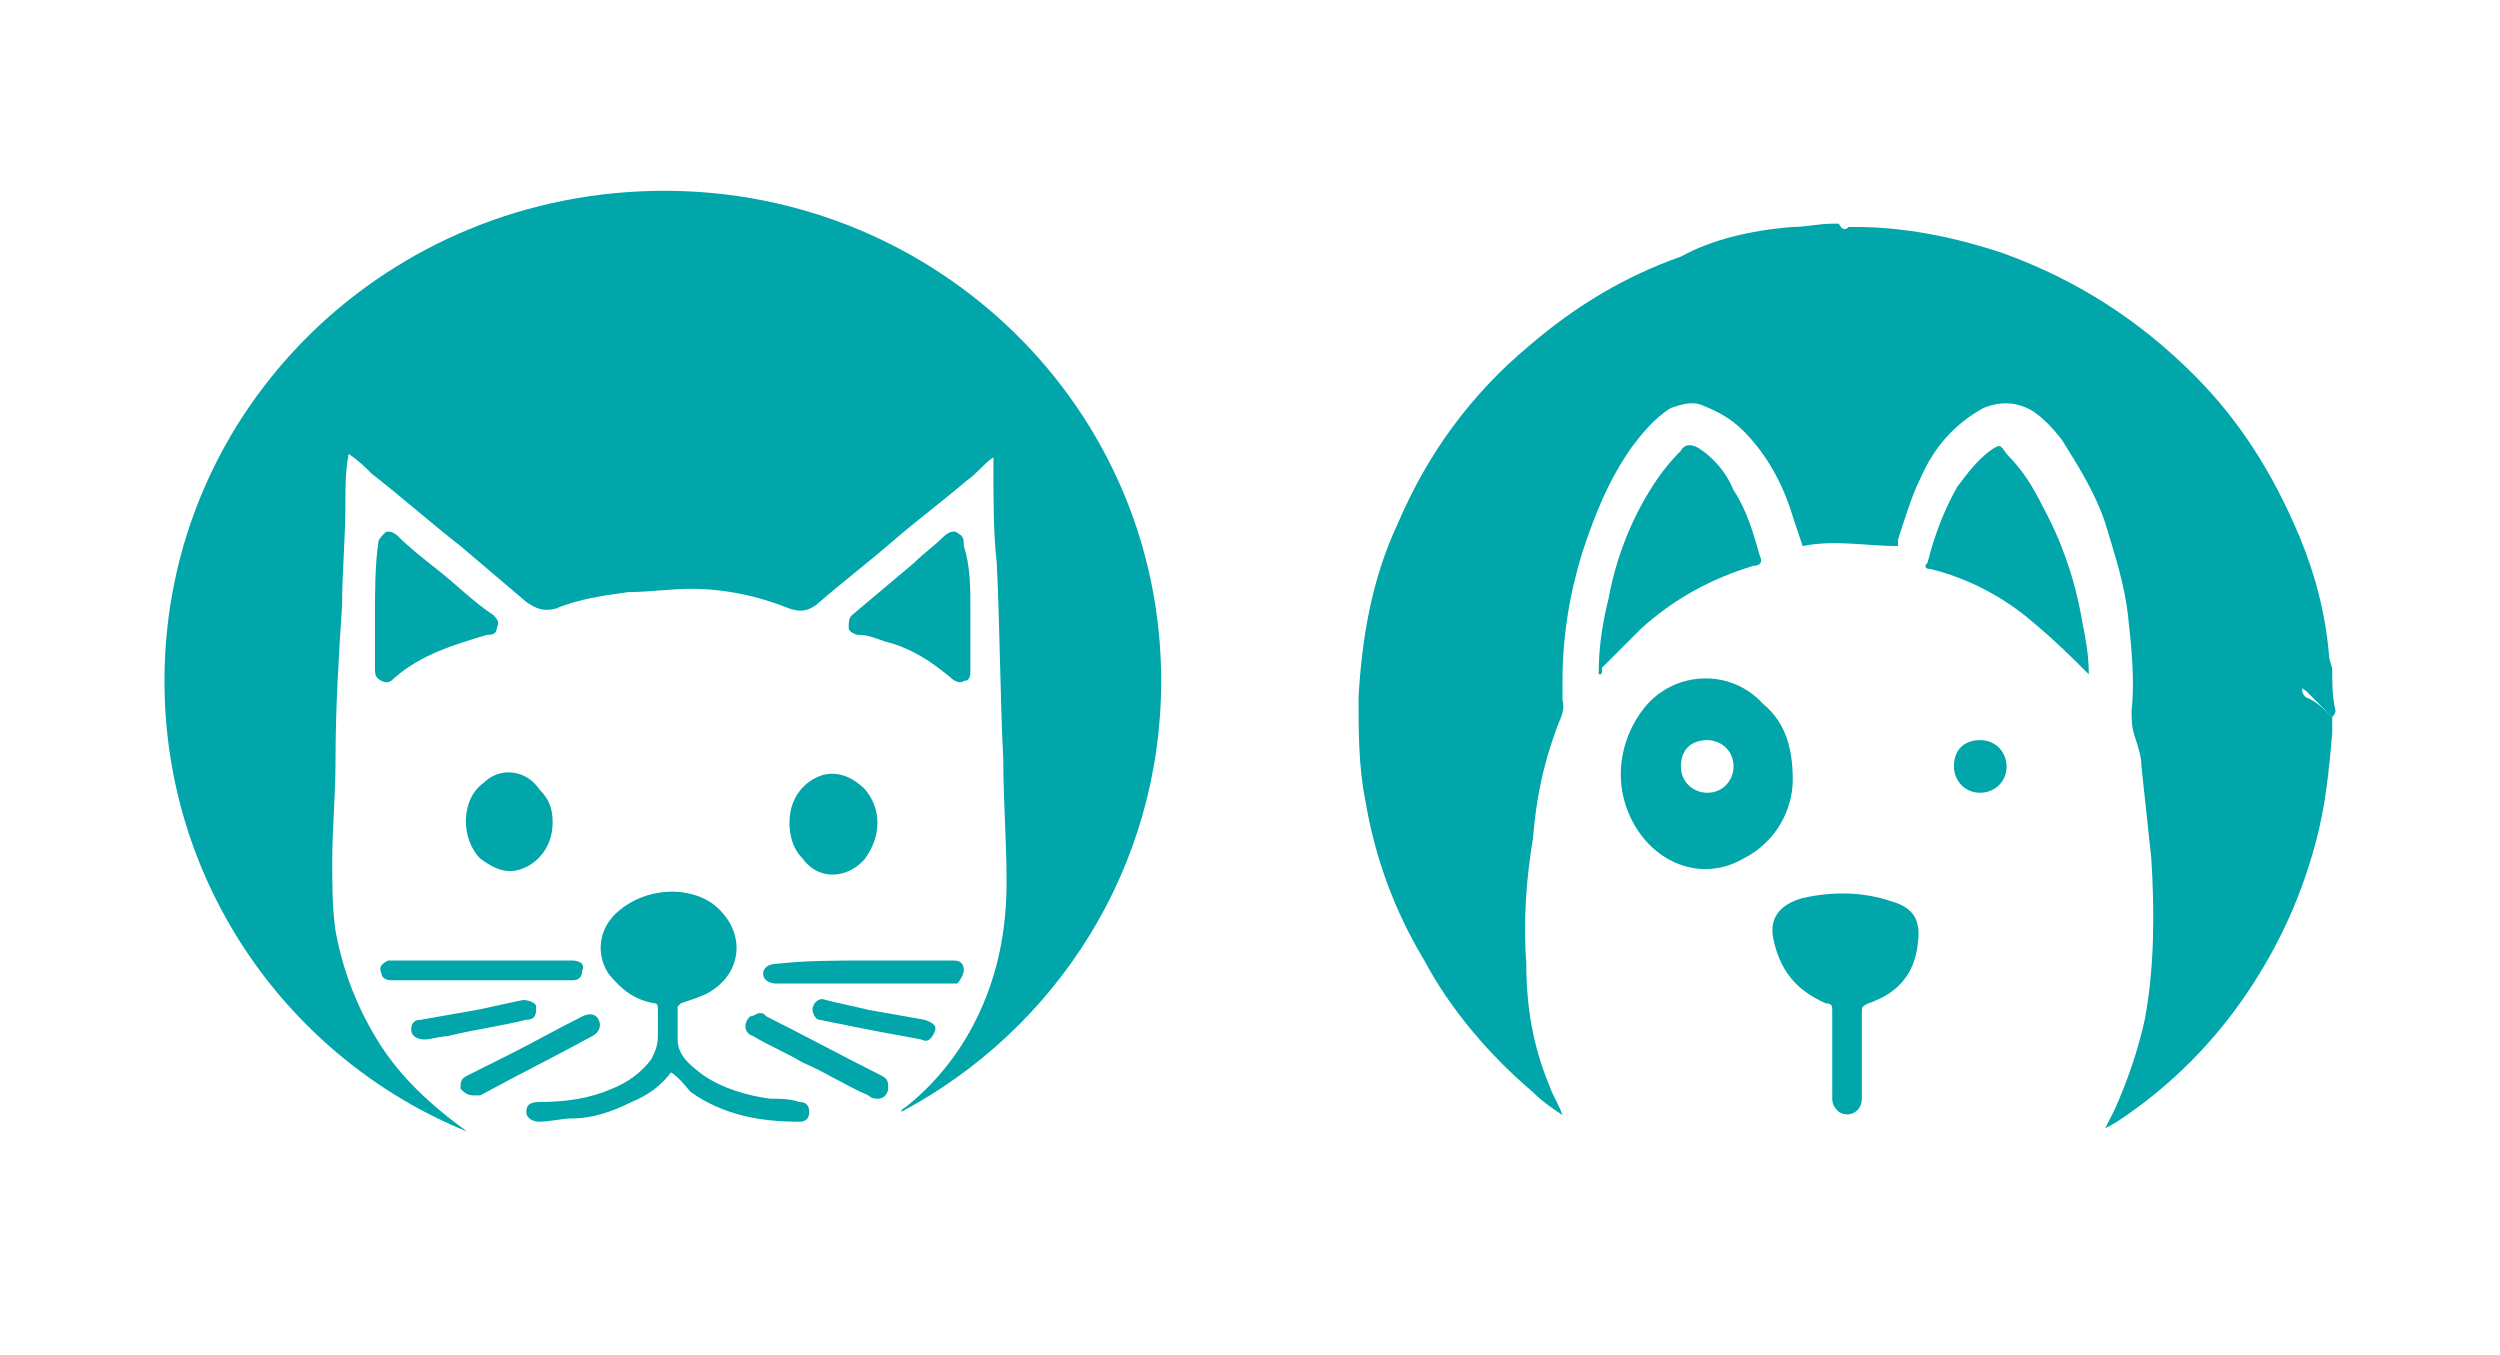 <?xml version="1.0" encoding="utf-8"?>
<!-- Generator: Adobe Illustrator 24.0.2, SVG Export Plug-In . SVG Version: 6.00 Build 0)  -->
<svg version="1.1" id="Capa_1" xmlns="http://www.w3.org/2000/svg" xmlns:xlink="http://www.w3.org/1999/xlink" x="0px" y="0px"
	 viewBox="0 0 76 41.2" style="enable-background:new 0 0 76 41.2;" xml:space="preserve">
<style type="text/css">
	.Sombra_x0020_paralela{fill:none;}
	.Esquinas_x0020_redondeadas_x0020_2_x0020_pt_x002E_{fill:#FFFFFF;stroke:#000000;stroke-miterlimit:10;}
	.Reflejo_x0020_vivo_x0020_X{fill:none;}
	.Bisel_x0020_suave{fill:url(#SVGID_1_);}
	.Atardecer{fill:#FFFFFF;}
	.Follaje_GS{fill:#FFDD00;}
	.Pompadour_GS{fill-rule:evenodd;clip-rule:evenodd;fill:#51AEE2;}
	.st0{fill:#00A6AA;}
</style>
<linearGradient id="SVGID_1_" gradientUnits="userSpaceOnUse" x1="-19.6" y1="-82" x2="-18.893" y2="-81.293">
	<stop  offset="0" style="stop-color:#E6E6EB"/>
	<stop  offset="0.174" style="stop-color:#E2E2E6"/>
	<stop  offset="0.352" style="stop-color:#D5D4D8"/>
	<stop  offset="0.532" style="stop-color:#C0BFC2"/>
	<stop  offset="0.714" style="stop-color:#A4A2A4"/>
	<stop  offset="0.895" style="stop-color:#828282"/>
	<stop  offset="1" style="stop-color:#6B6E6E"/>
</linearGradient>
<g>
	<g>
		<path class="st0" d="M20.2,5.8C11.8,5.8,5,12.4,5,20.7c0,6.2,3.8,11.5,9.2,13.7c-1.1-0.8-2.1-1.7-2.8-2.9c-0.6-1-1-2.1-1.2-3.2
			c-0.1-0.7-0.1-1.4-0.1-2.1c0-1,0.1-2,0.1-3.1c0-1.6,0.1-3.2,0.2-4.7c0-1,0.1-2,0.1-3.1c0-0.5,0-1,0.1-1.5c0.3,0.2,0.5,0.4,0.7,0.6
			c0.9,0.7,1.8,1.5,2.7,2.2c0.7,0.6,1.3,1.1,2,1.7c0.3,0.2,0.5,0.3,0.9,0.2c0.7-0.3,1.5-0.4,2.2-0.5c0.6,0,1.3-0.1,1.9-0.1
			c1,0,2,0.2,3,0.6c0.3,0.1,0.5,0.1,0.8-0.1c0.8-0.7,1.6-1.3,2.4-2c0.7-0.6,1.5-1.2,2.2-1.8c0.3-0.2,0.5-0.5,0.8-0.7
			c0,0.2,0,0.3,0,0.4c0,0.9,0,1.9,0.1,2.8c0.1,2,0.1,4,0.2,6c0,1.2,0.1,2.5,0.1,3.7c0,1.3-0.2,2.5-0.7,3.7c-0.5,1.2-1.3,2.3-2.3,3.1
			c-0.1,0.1-0.2,0.1-0.2,0.2c4.7-2.5,7.9-7.4,7.9-13.1C35.3,12.4,28.5,5.8,20.2,5.8z"/>
		<path class="st0" d="M20.4,32.6c-0.3,0.4-0.7,0.7-1.2,0.9C18.6,33.8,18,34,17.4,34c-0.3,0-0.7,0.1-1,0.1c-0.2,0-0.4-0.1-0.4-0.3
			c0-0.2,0.1-0.3,0.4-0.3c0.8,0,1.5-0.1,2.2-0.4c0.5-0.2,0.9-0.5,1.2-0.9c0.1-0.2,0.2-0.4,0.2-0.7c0-0.3,0-0.5,0-0.8
			c0-0.1,0-0.2-0.1-0.2c-0.6-0.1-1-0.4-1.4-0.9c-0.4-0.6-0.3-1.4,0.3-1.9c0.8-0.7,2.1-0.8,2.9-0.2c1,0.8,0.9,2.1-0.2,2.7
			c-0.2,0.1-0.5,0.2-0.8,0.3c0,0-0.1,0.1-0.1,0.1c0,0.3,0,0.6,0,1c0,0.5,0.4,0.8,0.8,1.1c0.6,0.4,1.3,0.6,2,0.7c0.3,0,0.6,0,0.9,0.1
			c0.2,0,0.3,0.1,0.3,0.3c0,0.2-0.1,0.3-0.3,0.3c-1.2,0-2.3-0.2-3.3-0.9C20.9,33.1,20.7,32.8,20.4,32.6z"/>
		<path class="st0" d="M11.4,18.7c0-0.7,0-1.5,0.1-2.2c0-0.1,0.1-0.2,0.2-0.3c0.1-0.1,0.3,0,0.4,0.1c0.4,0.4,0.8,0.7,1.3,1.1
			c0.5,0.4,1,0.9,1.6,1.3c0.1,0.1,0.2,0.2,0.1,0.4c0,0.2-0.2,0.2-0.3,0.2c-1,0.3-2,0.6-2.8,1.3c-0.1,0.1-0.2,0.2-0.4,0.1
			c-0.2-0.1-0.2-0.2-0.2-0.4C11.4,19.8,11.4,19.3,11.4,18.7C11.4,18.7,11.4,18.7,11.4,18.7z"/>
		<path class="st0" d="M29.5,18.5c0,0.6,0,1.3,0,1.9c0,0.1,0,0.3-0.2,0.3c-0.1,0.1-0.3,0-0.4-0.1c-0.6-0.5-1.2-0.9-2-1.1
			c-0.3-0.1-0.5-0.2-0.8-0.2c-0.1,0-0.3-0.1-0.3-0.2c0-0.2,0-0.3,0.1-0.4c0.6-0.5,1.3-1.1,1.9-1.6c0.3-0.3,0.6-0.5,0.9-0.8
			c0.1-0.1,0.3-0.2,0.4-0.1c0.2,0.1,0.2,0.2,0.2,0.4C29.5,17.2,29.5,17.9,29.5,18.5C29.5,18.5,29.5,18.5,29.5,18.5z"/>
		<path class="st0" d="M24,25c0-0.7,0.4-1.2,0.9-1.4c0.5-0.2,1,0,1.4,0.4c0.5,0.6,0.5,1.4,0,2.1c-0.5,0.6-1.4,0.7-1.9,0
			C24.1,25.8,24,25.4,24,25z"/>
		<path class="st0" d="M16.8,25c0,0.7-0.4,1.2-0.9,1.4c-0.5,0.2-0.9,0-1.3-0.3c-0.6-0.6-0.6-1.8,0.1-2.3c0.5-0.5,1.3-0.4,1.7,0.2
			C16.7,24.3,16.8,24.6,16.8,25z"/>
		<path class="st0" d="M26.3,29.2c0.9,0,1.8,0,2.7,0c0.2,0,0.3,0.1,0.3,0.3c0,0.1-0.1,0.3-0.2,0.4c0,0-0.1,0-0.1,0
			c-1.8,0-3.6,0-5.4,0c-0.2,0-0.4-0.1-0.4-0.3c0-0.2,0.2-0.3,0.4-0.3C24.5,29.2,25.4,29.2,26.3,29.2z"/>
		<path class="st0" d="M14.7,29.2c0.9,0,1.8,0,2.7,0c0.2,0,0.4,0.1,0.3,0.3c0,0.2-0.1,0.3-0.3,0.3c-1.2,0-2.3,0-3.5,0
			c-0.7,0-1.3,0-2,0c-0.2,0-0.3-0.1-0.3-0.2c-0.1-0.2,0-0.3,0.2-0.4c0.1,0,0.1,0,0.2,0C12.9,29.2,13.8,29.2,14.7,29.2z"/>
		<path class="st0" d="M14.4,33.3c-0.2,0-0.3-0.1-0.4-0.2c0-0.2,0-0.3,0.2-0.4c0.4-0.2,0.8-0.4,1.2-0.6c0.8-0.4,1.5-0.8,2.3-1.2
			c0.2-0.1,0.4-0.1,0.5,0.1c0.1,0.2,0,0.4-0.2,0.5c-1.1,0.6-2.3,1.2-3.4,1.8C14.5,33.3,14.4,33.3,14.4,33.3z"/>
		<path class="st0" d="M23.1,30.8c0.1,0,0.1,0,0.2,0.1c1.2,0.6,2.3,1.2,3.5,1.8c0.2,0.1,0.2,0.2,0.2,0.4c0,0.1-0.1,0.3-0.3,0.3
			c-0.1,0-0.2,0-0.3-0.1c-0.7-0.3-1.3-0.7-2-1c-0.5-0.3-1-0.5-1.5-0.8c-0.3-0.1-0.3-0.4-0.1-0.6C22.9,30.9,23,30.8,23.1,30.8z"/>
		<path class="st0" d="M24.7,30.7c0-0.2,0.2-0.4,0.4-0.3c0.4,0.1,0.9,0.2,1.3,0.3c0.6,0.1,1.1,0.2,1.7,0.3c0.3,0.1,0.4,0.2,0.3,0.4
			c-0.1,0.2-0.2,0.3-0.4,0.2c-0.5-0.1-1.1-0.2-1.6-0.3c-0.5-0.1-1-0.2-1.5-0.3C24.8,31,24.7,30.8,24.7,30.7z"/>
		<path class="st0" d="M12.5,31.3c0-0.2,0.1-0.3,0.3-0.3c0.6-0.1,1.1-0.2,1.7-0.3c0.5-0.1,0.9-0.2,1.4-0.3c0.2,0,0.4,0.1,0.4,0.2
			c0,0.2,0,0.4-0.3,0.4c-0.8,0.2-1.6,0.3-2.4,0.5c-0.2,0-0.5,0.1-0.7,0.1C12.7,31.6,12.5,31.5,12.5,31.3z"/>
	</g>
	<g>
		<path class="st0" d="M70.9,21.8c0,0.2,0,0.4,0,0.5c-0.1,1.1-0.2,2.2-0.5,3.3c-0.4,1.5-1,2.9-1.9,4.3c-0.9,1.4-2,2.6-3.3,3.6
			c-0.4,0.3-0.8,0.6-1.2,0.8c0.1-0.2,0.2-0.4,0.3-0.6c0.4-0.9,0.7-1.8,0.9-2.7c0.3-1.6,0.3-3.3,0.2-4.9c-0.1-0.9-0.2-1.9-0.3-2.8
			c0-0.3-0.1-0.6-0.2-0.9c-0.1-0.3-0.1-0.5-0.1-0.8c0.1-0.9,0-1.9-0.1-2.8c-0.1-1-0.4-1.9-0.7-2.9c-0.3-0.9-0.8-1.7-1.3-2.5
			c-0.3-0.4-0.6-0.7-0.9-0.9c-0.5-0.3-1-0.3-1.5-0.1c-0.9,0.5-1.5,1.2-1.9,2.1c-0.3,0.6-0.5,1.3-0.7,1.9c0,0.1,0,0.1,0,0.2
			c-1,0-1.9-0.2-2.9,0c-0.1-0.3-0.2-0.6-0.3-0.9c-0.3-1-0.8-1.9-1.5-2.6c-0.4-0.4-0.8-0.6-1.3-0.8c-0.3-0.1-0.6,0-0.9,0.1
			c-0.5,0.3-0.9,0.8-1.2,1.2c-0.7,1-1.1,2-1.5,3.2c-0.4,1.3-0.6,2.6-0.6,3.9c0,0.2,0,0.4,0,0.6c0.1,0.3-0.1,0.6-0.2,0.9
			c-0.4,1.1-0.6,2.1-0.7,3.3c-0.2,1.2-0.3,2.5-0.2,3.8c0,1.3,0.2,2.5,0.7,3.7c0.1,0.3,0.3,0.6,0.4,0.9c-0.3-0.2-0.6-0.4-0.9-0.7
			c-1.3-1.1-2.5-2.5-3.3-4c-0.9-1.5-1.5-3.1-1.8-4.9c-0.2-1-0.2-2.1-0.2-3.1c0.1-1.8,0.4-3.6,1.2-5.3c0.9-2.1,2.2-3.9,4-5.4
			c1.4-1.2,2.9-2.1,4.6-2.7C52,7.3,53.2,7,54.5,6.9c0.4,0,0.8-0.1,1.2-0.1c0.1,0,0.1,0,0.2,0C56,7,56.1,7,56.2,6.9
			c0.1,0,0.1,0,0.2,0c1.5,0,3,0.3,4.5,0.8c2.2,0.8,4.1,2,5.8,3.7c1.4,1.4,2.4,3,3.2,4.9c0.5,1.2,0.8,2.4,0.9,3.6c0,0.1,0,0.1,0,0.2
			c-0.2,0.2-0.5,0.5-0.7,0.7c-0.1,0.1-0.2,0.2,0,0.4C70.4,21.3,70.7,21.6,70.9,21.8z"/>
		<path class="st0" d="M54.5,23.7c0,0.9-0.5,1.9-1.5,2.4c-1.2,0.7-2.6,0.2-3.3-1c-0.7-1.2-0.5-2.6,0.3-3.6c0.9-1.1,2.6-1.2,3.6-0.1
			C54.2,21.9,54.5,22.6,54.5,23.7z M51.1,23.3c0,0.5,0.4,0.8,0.8,0.8c0.5,0,0.8-0.4,0.8-0.8c0-0.5-0.4-0.8-0.8-0.8
			C51.4,22.5,51.1,22.8,51.1,23.3z"/>
		<path class="st0" d="M48.6,20.5c0-0.8,0.1-1.5,0.3-2.3c0.2-1.1,0.6-2.2,1.2-3.2c0.3-0.5,0.6-0.9,1-1.3c0.1-0.2,0.3-0.2,0.5-0.1
			c0.5,0.3,0.9,0.8,1.1,1.3c0.4,0.6,0.6,1.3,0.8,2c0.1,0.2,0,0.3-0.2,0.3c-1.3,0.4-2.4,1-3.4,1.9c-0.4,0.4-0.8,0.8-1.2,1.2
			C48.7,20.5,48.7,20.5,48.6,20.5C48.6,20.5,48.6,20.5,48.6,20.5z"/>
		<path class="st0" d="M63.5,20.5c-0.5-0.5-1-1-1.6-1.5c-0.9-0.8-2-1.4-3.2-1.7c-0.2,0-0.2-0.1-0.1-0.2c0.2-0.8,0.5-1.6,0.9-2.3
			c0.3-0.4,0.6-0.8,1-1.1c0.3-0.2,0.3-0.2,0.5,0.1c0.5,0.5,0.8,1,1.1,1.6c0.6,1.1,1,2.3,1.2,3.5C63.4,19.4,63.5,19.9,63.5,20.5
			C63.5,20.5,63.5,20.5,63.5,20.5z"/>
		<path class="st0" d="M55.7,32c0-0.4,0-0.9,0-1.3c0-0.1,0-0.2-0.2-0.2c-0.9-0.4-1.4-1-1.6-2c-0.1-0.6,0.2-1,0.9-1.2
			c0.9-0.2,1.8-0.2,2.7,0.1c0.7,0.2,0.9,0.6,0.8,1.3c-0.1,0.9-0.6,1.5-1.5,1.8c-0.2,0.1-0.2,0.1-0.2,0.3c0,0.9,0,1.7,0,2.6
			c0,0.4-0.4,0.6-0.7,0.4c-0.1-0.1-0.2-0.2-0.2-0.4C55.7,32.9,55.7,32.4,55.7,32C55.7,32,55.7,32,55.7,32z"/>
		<path class="st0" d="M60.2,22.5c0.5,0,0.8,0.4,0.8,0.8c0,0.5-0.4,0.8-0.8,0.8c-0.5,0-0.8-0.4-0.8-0.8
			C59.4,22.8,59.7,22.5,60.2,22.5z"/>
		<path class="st0" d="M70.9,21.8c-0.3-0.3-0.5-0.5-0.8-0.8c-0.2-0.1-0.1-0.2,0-0.4c0.2-0.2,0.5-0.5,0.7-0.7c0,0.2,0.1,0.3,0.1,0.5
			c0,0.4,0,0.8,0.1,1.2C71,21.7,70.9,21.8,70.9,21.8z"/>
	</g>
</g>
</svg>
